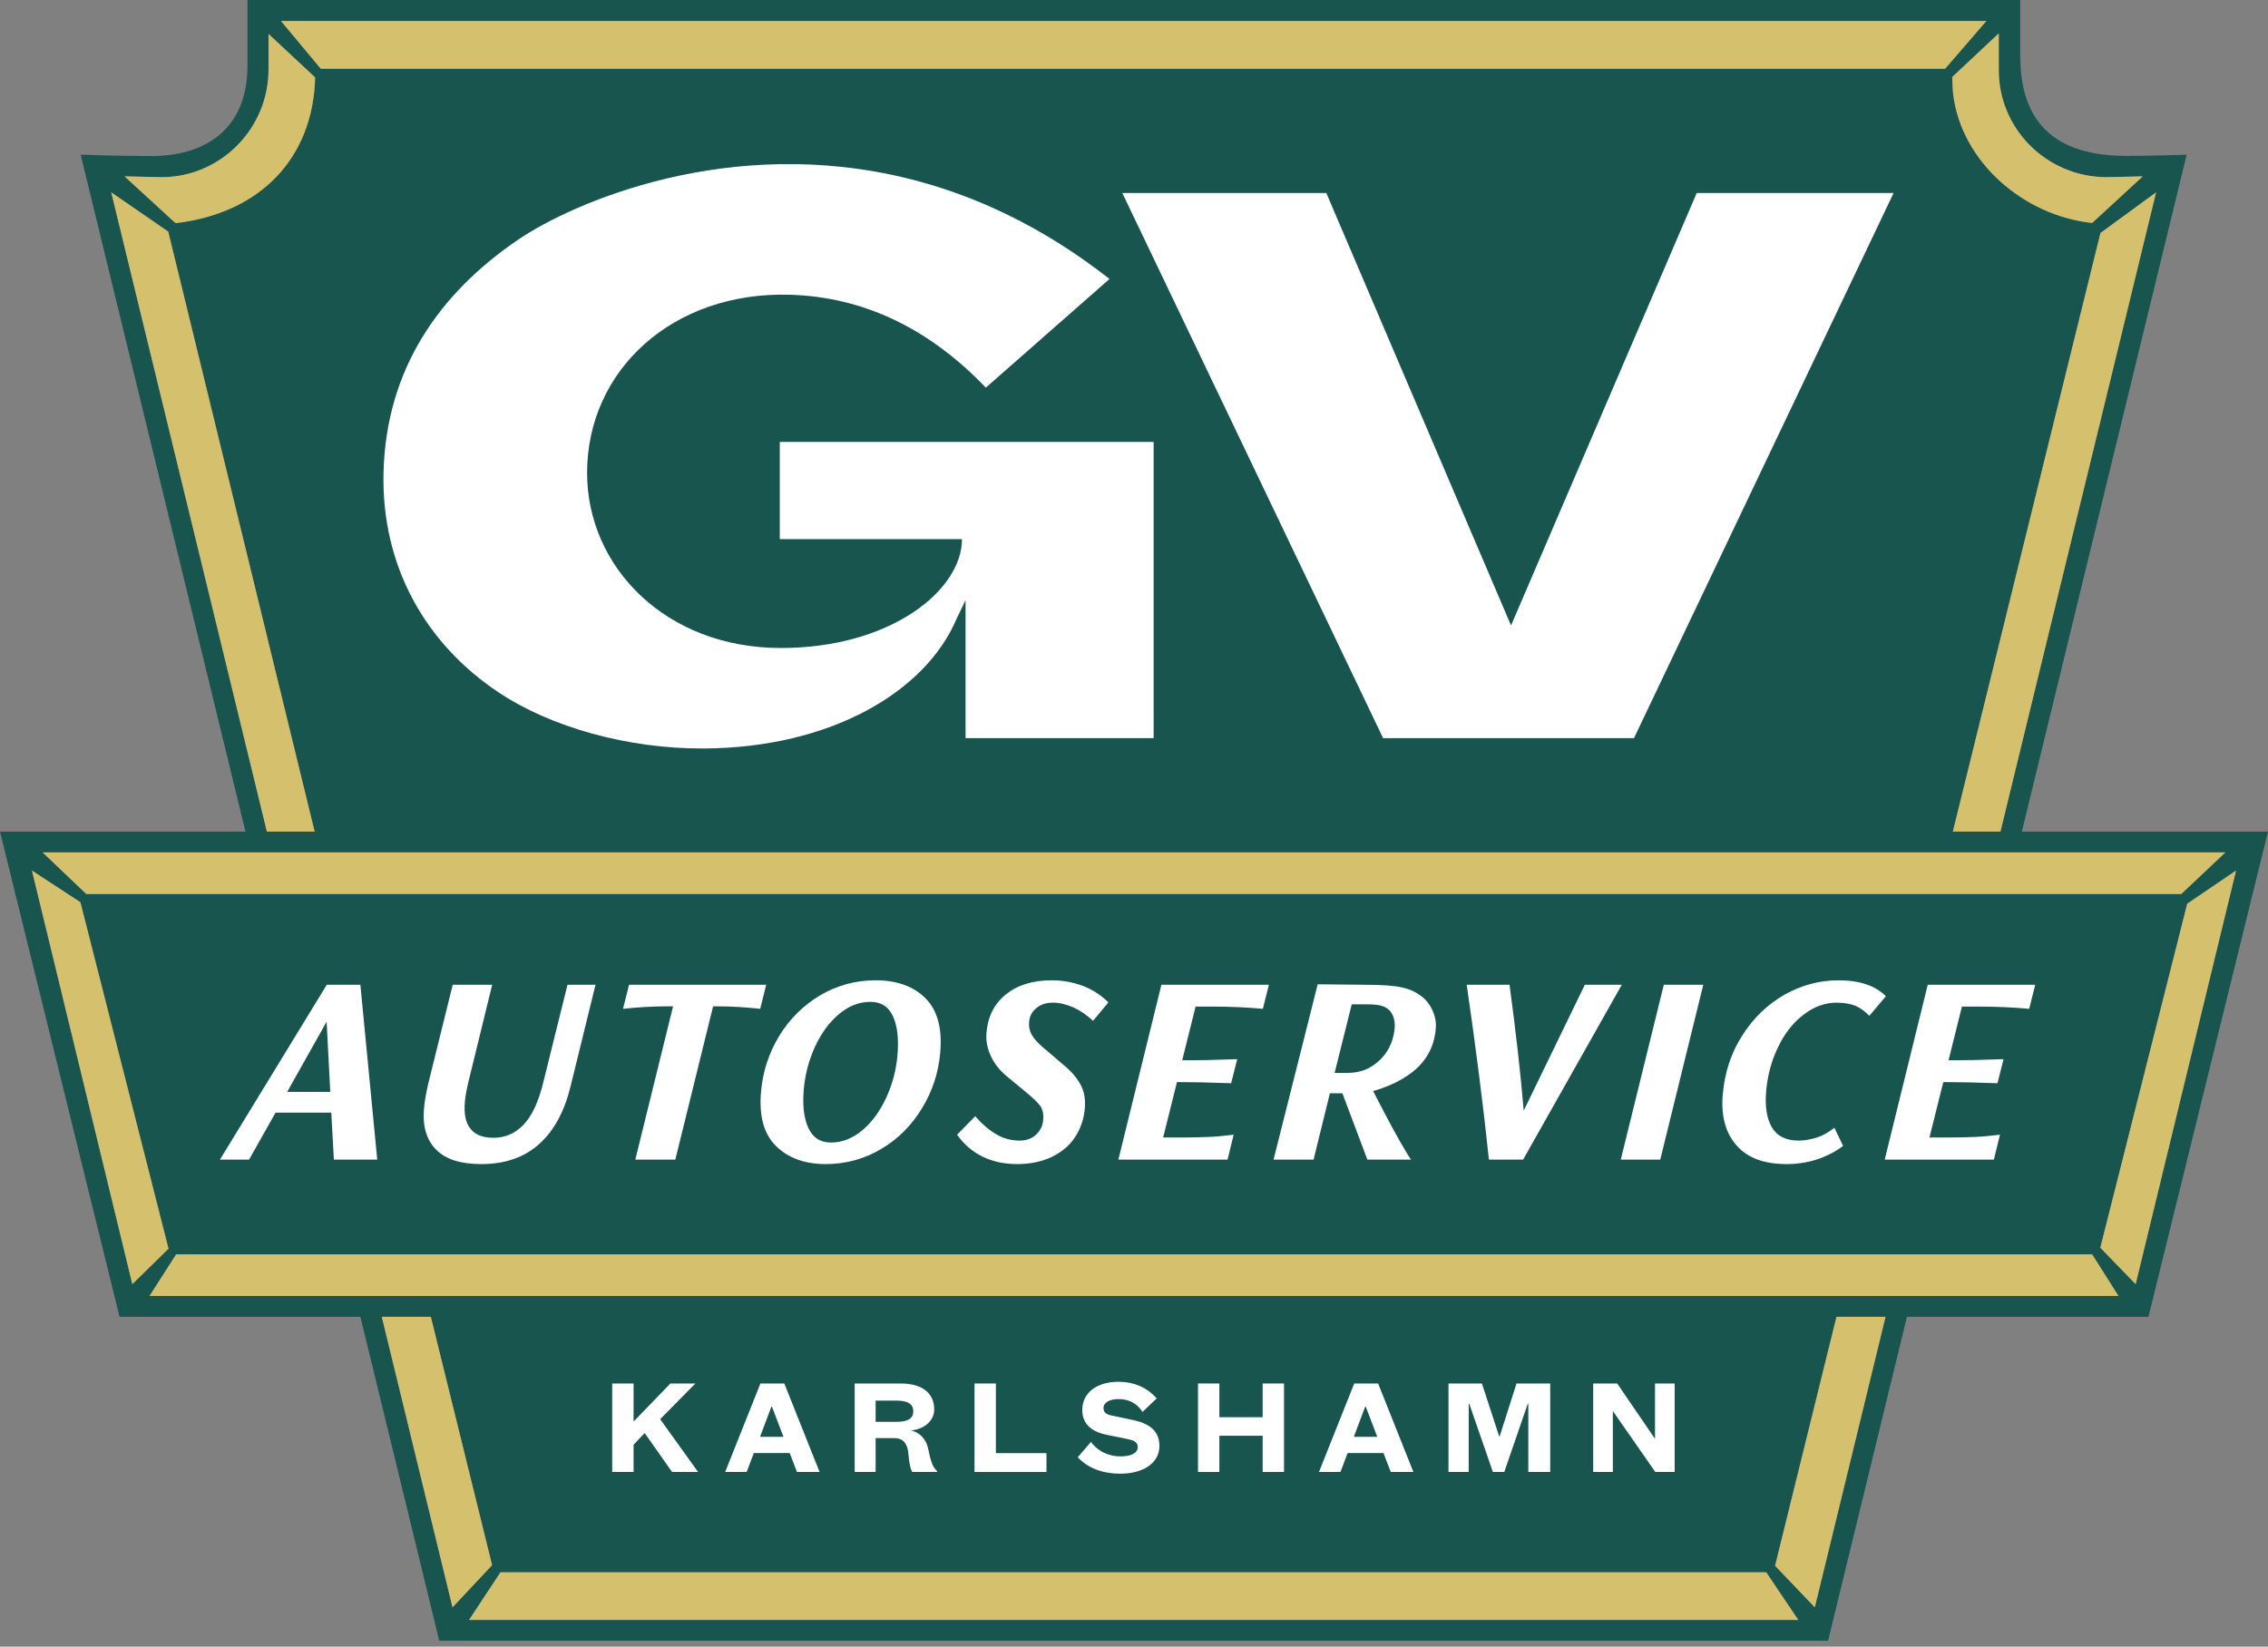 <svg width="263" height="191" viewBox="0 0 263 191" fill="none" xmlns="http://www.w3.org/2000/svg">
<rect x="0" y="0" width="263" height="191" fill="#808080" stroke="none"/>
<path d="M247.653 148.951L243.555 144.731L253.635 104.824L259.294 100.979L247.653 148.951ZM245.66 150.327H17.34L18.883 147.913L20.426 145.5H48.176H214.747H242.608L244.134 147.913L245.66 150.327ZM210.447 186.437L205.841 181.62L212.962 152.74H218.65L210.447 186.437ZM54.396 187.901L58.034 182.381H204.818L208.527 187.901H54.396ZM44.273 152.74H49.961L57.064 181.551L52.476 186.437L44.273 152.74ZM3.706 100.979L9.322 104.655L19.541 144.839L15.345 148.951L3.706 100.979ZM37.074 98.872H258.058L252.94 103.698H10.01L4.942 98.872H37.074ZM12.9 22.311L19.509 26.868L36.485 96.459H30.948L12.9 22.311ZM18.854 20.554C25.63 20.477 31.142 14.9 31.139 8.047V3.937L36.542 8.982C36.314 18.22 30.32 24.706 20.361 25.886L14.447 20.459C14.447 20.459 18.66 20.544 18.854 20.554ZM230.341 2.433L225.555 7.974H37.199L32.582 2.433H230.341ZM244.161 20.551C244.27 20.544 248.475 20.459 248.475 20.459L242.608 25.859C234.704 25.026 227.48 18.821 226.496 10.966C226.44 10.531 226.402 9.376 226.381 8.933L231.78 3.871V8.163C231.781 14.919 237.294 20.478 244.161 20.551ZM231.973 96.459H226.456L243.574 27.025L250.022 22.311L231.973 96.459ZM234.457 96.459L253.569 17.944C253.569 17.944 249.745 18.082 246.537 18.082C238.283 18.082 234.272 14.158 234.272 6.564C234.272 4.592 234.272 -3.05176e-05 234.272 -3.05176e-05H28.695C28.695 -3.05176e-05 28.695 6.488 28.695 7.636C28.695 14.944 23.865 18.105 17.51 18.105C14.234 18.105 9.354 17.944 9.354 17.944L28.466 96.459H0L13.861 152.74H41.79L50.936 190.315H211.986L221.133 152.74H249.138L263 96.459H234.457Z" fill="#18554F"/>
<path d="M36.485 96.459L19.509 26.868L12.899 22.312L30.948 96.459H36.485Z" fill="#D5C06D"/>
<path d="M9.322 104.655L3.706 100.98L15.345 148.951L19.54 144.839L9.322 104.655Z" fill="#D5C06D"/>
<path d="M226.456 96.459H231.973L250.022 22.312L243.574 27.025L226.456 96.459Z" fill="#D5C06D"/>
<path d="M36.541 8.982L31.139 3.937V8.047C31.141 14.9 25.63 20.477 18.854 20.554C18.659 20.544 14.446 20.459 14.446 20.459L20.359 25.886C30.32 24.706 36.314 18.22 36.541 8.982Z" fill="#D5C06D"/>
<path d="M226.381 8.933C226.402 9.376 226.44 10.531 226.496 10.965C227.48 18.821 234.704 25.026 242.607 25.859L248.475 20.459C248.475 20.459 244.27 20.544 244.161 20.551C237.294 20.478 231.781 14.919 231.78 8.163V3.871L226.381 8.933Z" fill="#D5C06D"/>
<path d="M225.556 7.974L230.341 2.433H32.583L37.2 7.974H225.556Z" fill="#D5C06D"/>
<path d="M49.959 152.74H44.273L52.475 186.437L57.063 181.551L49.959 152.74Z" fill="#D5C06D"/>
<path d="M243.555 144.731L247.653 148.951L259.294 100.98L253.635 104.825L243.555 144.731Z" fill="#D5C06D"/>
<path d="M58.034 182.381L54.396 187.901H208.527L204.818 182.381H58.034Z" fill="#D5C06D"/>
<path d="M205.841 181.62L210.447 186.437L218.648 152.74H212.962L205.841 181.62Z" fill="#D5C06D"/>
<path d="M4.942 98.872L10.01 103.698H252.94L258.058 98.872H4.942Z" fill="#D5C06D"/>
<path d="M20.426 145.5L17.339 150.327H245.66L242.608 145.5H20.426Z" fill="#D5C06D"/>
<path d="M90.425 51.263V62.54H111.552C111.552 68.442 103.329 75.165 90.547 75.165C77.244 75.165 68.081 65.81 68.081 54.847C68.081 42.939 78.025 33.764 91.663 34.191C99.896 34.449 107.564 37.897 114.319 44.965L128.659 32.358C120.881 26.253 113.019 22.649 105.501 20.761C84.612 15.511 66.387 23.502 60.036 27.833C50.971 34.014 44.754 42.79 44.474 54.847C44.222 65.658 49.342 74.672 57.819 80.314C63.896 84.361 72.787 86.853 81.559 86.82C96.328 86.762 107.318 80.244 110.91 71.814L111.967 69.615V85.619H133.778V51.263H90.425Z" fill="white"/>
<path d="M160.386 85.619L130.144 22.387H153.801L175.222 72.551L196.755 22.387H219.583L189.48 85.619H160.386Z" fill="white"/>
<path d="M37.876 118.511L33.3 126.655H38.299L37.876 118.511ZM31.955 129.056L28.881 134.508H25.504L37.893 114.228H41.789L43.746 134.508H38.716L38.414 129.056H31.955Z" fill="white"/>
<path d="M49.167 128.57C49.24 127.726 49.425 126.721 49.687 125.585L52.498 114.228H57.075L54.345 125.39C54.096 126.395 53.959 127.208 53.907 127.791C53.785 129.186 53.987 130.224 54.545 130.906C55.066 131.619 55.976 131.976 57.243 131.976C58.606 131.976 59.755 131.458 60.72 130.451C61.685 129.445 62.442 127.824 62.999 125.552L65.807 114.228H69.055L66.174 125.974C65.466 128.893 64.263 131.133 62.537 132.69C60.809 134.248 58.566 135.027 55.84 135.027C53.405 135.027 51.668 134.476 50.566 133.34C49.462 132.235 48.984 130.646 49.167 128.57Z" fill="white"/>
<path d="M88.152 117.018C86.417 116.824 84.737 116.728 83.081 116.728H82.692L78.312 134.508H73.671L78.05 116.728H77.368C75.745 116.728 74.048 116.824 72.245 117.018L72.945 114.228H88.852L88.152 117.018Z" fill="white"/>
<path d="M102.762 127.337C103.483 125.779 103.921 124.125 104.07 122.404C104.233 120.556 104.074 119.031 103.556 117.895C103.039 116.759 102.179 116.208 100.913 116.208C99.614 116.208 98.403 116.694 97.283 117.636C96.161 118.576 95.239 119.842 94.518 121.398C93.798 122.956 93.361 124.612 93.209 126.331C93.048 128.179 93.209 129.673 93.728 130.809C94.243 131.944 95.102 132.528 96.368 132.528C97.666 132.528 98.878 132.041 99.999 131.101C101.121 130.159 102.042 128.893 102.762 127.337ZM88.251 126.623C88.456 124.286 89.163 122.113 90.376 120.134C91.587 118.154 93.186 116.598 95.137 115.429C97.087 114.293 99.215 113.71 101.52 113.71C103.987 113.71 105.908 114.391 107.313 115.786C108.715 117.181 109.277 119.29 109.03 122.113C108.826 124.449 108.119 126.59 106.907 128.57C105.696 130.549 104.128 132.139 102.177 133.273C100.227 134.442 98.064 135.027 95.76 135.027C93.292 135.027 91.376 134.313 89.972 132.918C88.569 131.523 88.004 129.445 88.251 126.623Z" fill="white"/>
<path d="M110.987 131.619L113.089 129.478C113.886 130.387 114.67 131.068 115.504 131.554C116.305 132.041 117.225 132.302 118.231 132.302C119.01 132.302 119.646 132.074 120.141 131.619C120.634 131.165 120.911 130.581 120.975 129.868C121.028 129.251 120.915 128.699 120.627 128.277C120.307 127.856 119.767 127.337 118.98 126.688L116.741 124.838C115.923 124.157 115.31 123.379 114.899 122.502C114.49 121.625 114.31 120.717 114.393 119.777C114.56 117.862 115.339 116.37 116.7 115.299C118.059 114.228 119.792 113.71 121.966 113.71C123.233 113.71 124.414 113.937 125.578 114.358C126.739 114.812 127.722 115.462 128.527 116.272L126.75 118.415C126.059 117.765 125.326 117.246 124.482 116.857C123.638 116.5 122.874 116.304 122.129 116.304C121.317 116.304 120.684 116.5 120.193 116.922C119.669 117.344 119.396 117.862 119.338 118.511C119.291 119.063 119.378 119.549 119.63 120.003C119.883 120.458 120.324 120.978 120.991 121.529L123.467 123.638C124.285 124.319 124.901 125.065 125.32 125.844C125.739 126.623 125.887 127.531 125.793 128.603C125.685 129.835 125.297 130.938 124.66 131.911C124.021 132.885 123.113 133.63 121.993 134.183C120.841 134.735 119.484 135.027 117.958 135.027C116.432 135.027 115.095 134.735 113.913 134.15C112.732 133.567 111.765 132.723 110.987 131.619Z" fill="white"/>
<path d="M137.091 122.989H137.481C138.876 122.989 140.862 122.956 143.466 122.859L142.768 125.65C140.146 125.552 138.169 125.52 136.904 125.52H136.482L134.88 131.945H137.022C138.289 131.945 139.33 131.912 140.176 131.879C140.991 131.847 141.974 131.749 143.055 131.619L142.349 134.508H129.689L134.677 114.228H147.142L146.444 117.018C144.704 116.857 142.767 116.759 140.591 116.759H138.643L137.091 122.989Z" fill="white"/>
<path d="M158.996 123.735C159.786 123.248 160.424 122.632 160.916 121.822C161.375 121.042 161.643 120.199 161.726 119.257C161.81 118.284 161.493 117.385 160.838 116.954C160.177 116.518 159.319 116.496 158.118 116.496C157.728 116.496 157.201 116.496 156.749 116.496L154.764 124.449C155.088 124.449 155.818 124.449 156.24 124.449C157.28 124.449 158.207 124.222 158.996 123.735ZM159.232 126.557C159.232 126.557 162.243 132.503 163.624 134.508H158.56L155.664 126.818C155.046 126.818 154.815 126.815 154.216 126.815L152.325 134.508H147.682L152.8 114.174C154.143 114.174 157.47 114.228 158.282 114.228C162.364 114.228 163.602 114.628 164.899 115.614C165.85 116.336 166.625 117.811 166.5 119.26C166.361 120.85 165.885 122.232 164.657 123.56C163.588 124.712 161.69 125.869 159.232 126.557Z" fill="white"/>
<path d="M176.623 134.508H172.657C171.985 128.083 171.114 121.335 170.081 114.228H175.047C175.796 119.777 176.343 124.643 176.69 128.829L183.779 114.228H188.064L176.623 134.508Z" fill="white"/>
<path d="M197.514 114.228L192.526 134.508H187.948L192.937 114.228H197.514Z" fill="white"/>
<path d="M199.774 126.947C199.999 124.384 200.753 122.08 202.064 120.069C203.343 118.056 204.973 116.5 206.955 115.364C208.933 114.261 211.027 113.71 213.202 113.71C215.636 113.71 217.466 114.326 218.688 115.558L216.771 117.83C216.263 117.31 215.746 116.922 215.152 116.661C214.555 116.435 213.819 116.304 212.974 116.304C211.644 116.304 210.371 116.759 209.188 117.668C207.972 118.576 206.988 119.81 206.234 121.366C205.447 122.956 204.973 124.676 204.804 126.59C204.649 128.375 204.884 129.77 205.476 130.777C206.07 131.782 207.097 132.302 208.59 132.302C209.272 132.302 209.963 132.172 210.698 131.944C211.4 131.717 212.082 131.327 212.714 130.809L213.73 132.918C212.791 133.63 211.739 134.15 210.637 134.507C209.501 134.864 208.35 135.027 207.181 135.027C204.552 135.027 202.636 134.313 201.368 132.853C200.096 131.425 199.556 129.445 199.774 126.947Z" fill="white"/>
<path d="M225.956 122.989H226.345C227.74 122.989 229.724 122.956 232.33 122.859L231.632 125.65C229.01 125.552 227.033 125.52 225.768 125.52H225.346L223.744 131.945H225.886C227.153 131.945 228.195 131.912 229.04 131.879C229.855 131.847 230.838 131.749 231.919 131.619L231.213 134.508H218.553L223.542 114.228H236.008L235.308 117.018C233.568 116.857 231.631 116.759 229.455 116.759H227.507L225.956 122.989Z" fill="white"/>
<path d="M77.936 170.742L74.758 166.228L73.471 167.581V170.742H70.993V160.477H73.471V164.892L77.74 160.477H80.641L76.552 164.615L80.95 170.742H77.936Z" fill="white"/>
<path d="M88.132 166.668H90.853L89.517 163.165H89.453L88.132 166.668ZM91.572 168.543H87.415L86.584 170.742H84.091L88.18 160.477H90.951L95.042 170.742H92.418L91.572 168.543Z" fill="white"/>
<path d="M101.538 164.925H103.982C105.27 164.925 105.905 164.534 105.905 163.704C105.905 162.888 105.301 162.465 103.998 162.465H101.538V164.925ZM105.791 170.742C105.578 170.433 105.432 169.7 105.351 168.754C105.27 167.467 104.748 166.815 103.721 166.815H101.538V170.742H99.11V160.477H104.406C107.012 160.477 108.333 161.633 108.333 163.508C108.333 164.844 107.078 165.837 105.595 165.919C106.672 166.13 107.453 166.978 107.664 168.184C107.974 169.731 108.235 170.254 108.66 170.627V170.742H105.791Z" fill="white"/>
<path d="M115.484 160.477V168.558H121.35V170.742H113.007V160.477H115.484Z" fill="white"/>
<path d="M126.51 167.255C127.31 168.363 128.58 168.933 129.933 168.933C131.122 168.933 131.938 168.558 131.938 167.858C131.938 167.239 131.432 167.059 130.715 166.913L128.369 166.44C126.706 166.098 125.501 165.284 125.501 163.54C125.501 161.585 127.162 160.281 129.673 160.281C131.644 160.281 133.11 161.047 134.138 162.204L132.491 163.769C131.905 162.888 131.057 162.285 129.673 162.285C128.711 162.285 127.962 162.677 127.962 163.328C127.962 163.898 128.402 164.111 129.053 164.224L131.286 164.697C133.403 165.121 134.446 166.049 134.446 167.728C134.446 169.781 132.458 170.938 129.933 170.938C127.766 170.938 126.087 170.237 124.979 169.031L126.51 167.255Z" fill="white"/>
<path d="M138.923 170.742V160.477H141.399V164.388H146.419V160.477H148.896V170.742H146.419V166.538H141.399V170.742H138.923Z" fill="white"/>
<path d="M156.99 166.668H159.712L158.374 163.165H158.31L156.99 166.668ZM160.428 168.543H156.273L155.442 170.742H152.949L157.038 160.477H159.809L163.9 170.742H161.276L160.428 168.543Z" fill="white"/>
<path d="M173.117 170.742L170.38 162.839H170.314V170.742H167.968V160.477H171.846L173.85 166.62H173.9L175.855 160.477H179.766V170.742H177.224V162.839H177.158L174.438 170.742H173.117Z" fill="white"/>
<path d="M191.917 166.897V160.477H194.197V170.742H191.95L187.029 163.671V170.742H184.747V160.477H187.533L191.917 166.897Z" fill="white"/>
</svg>
